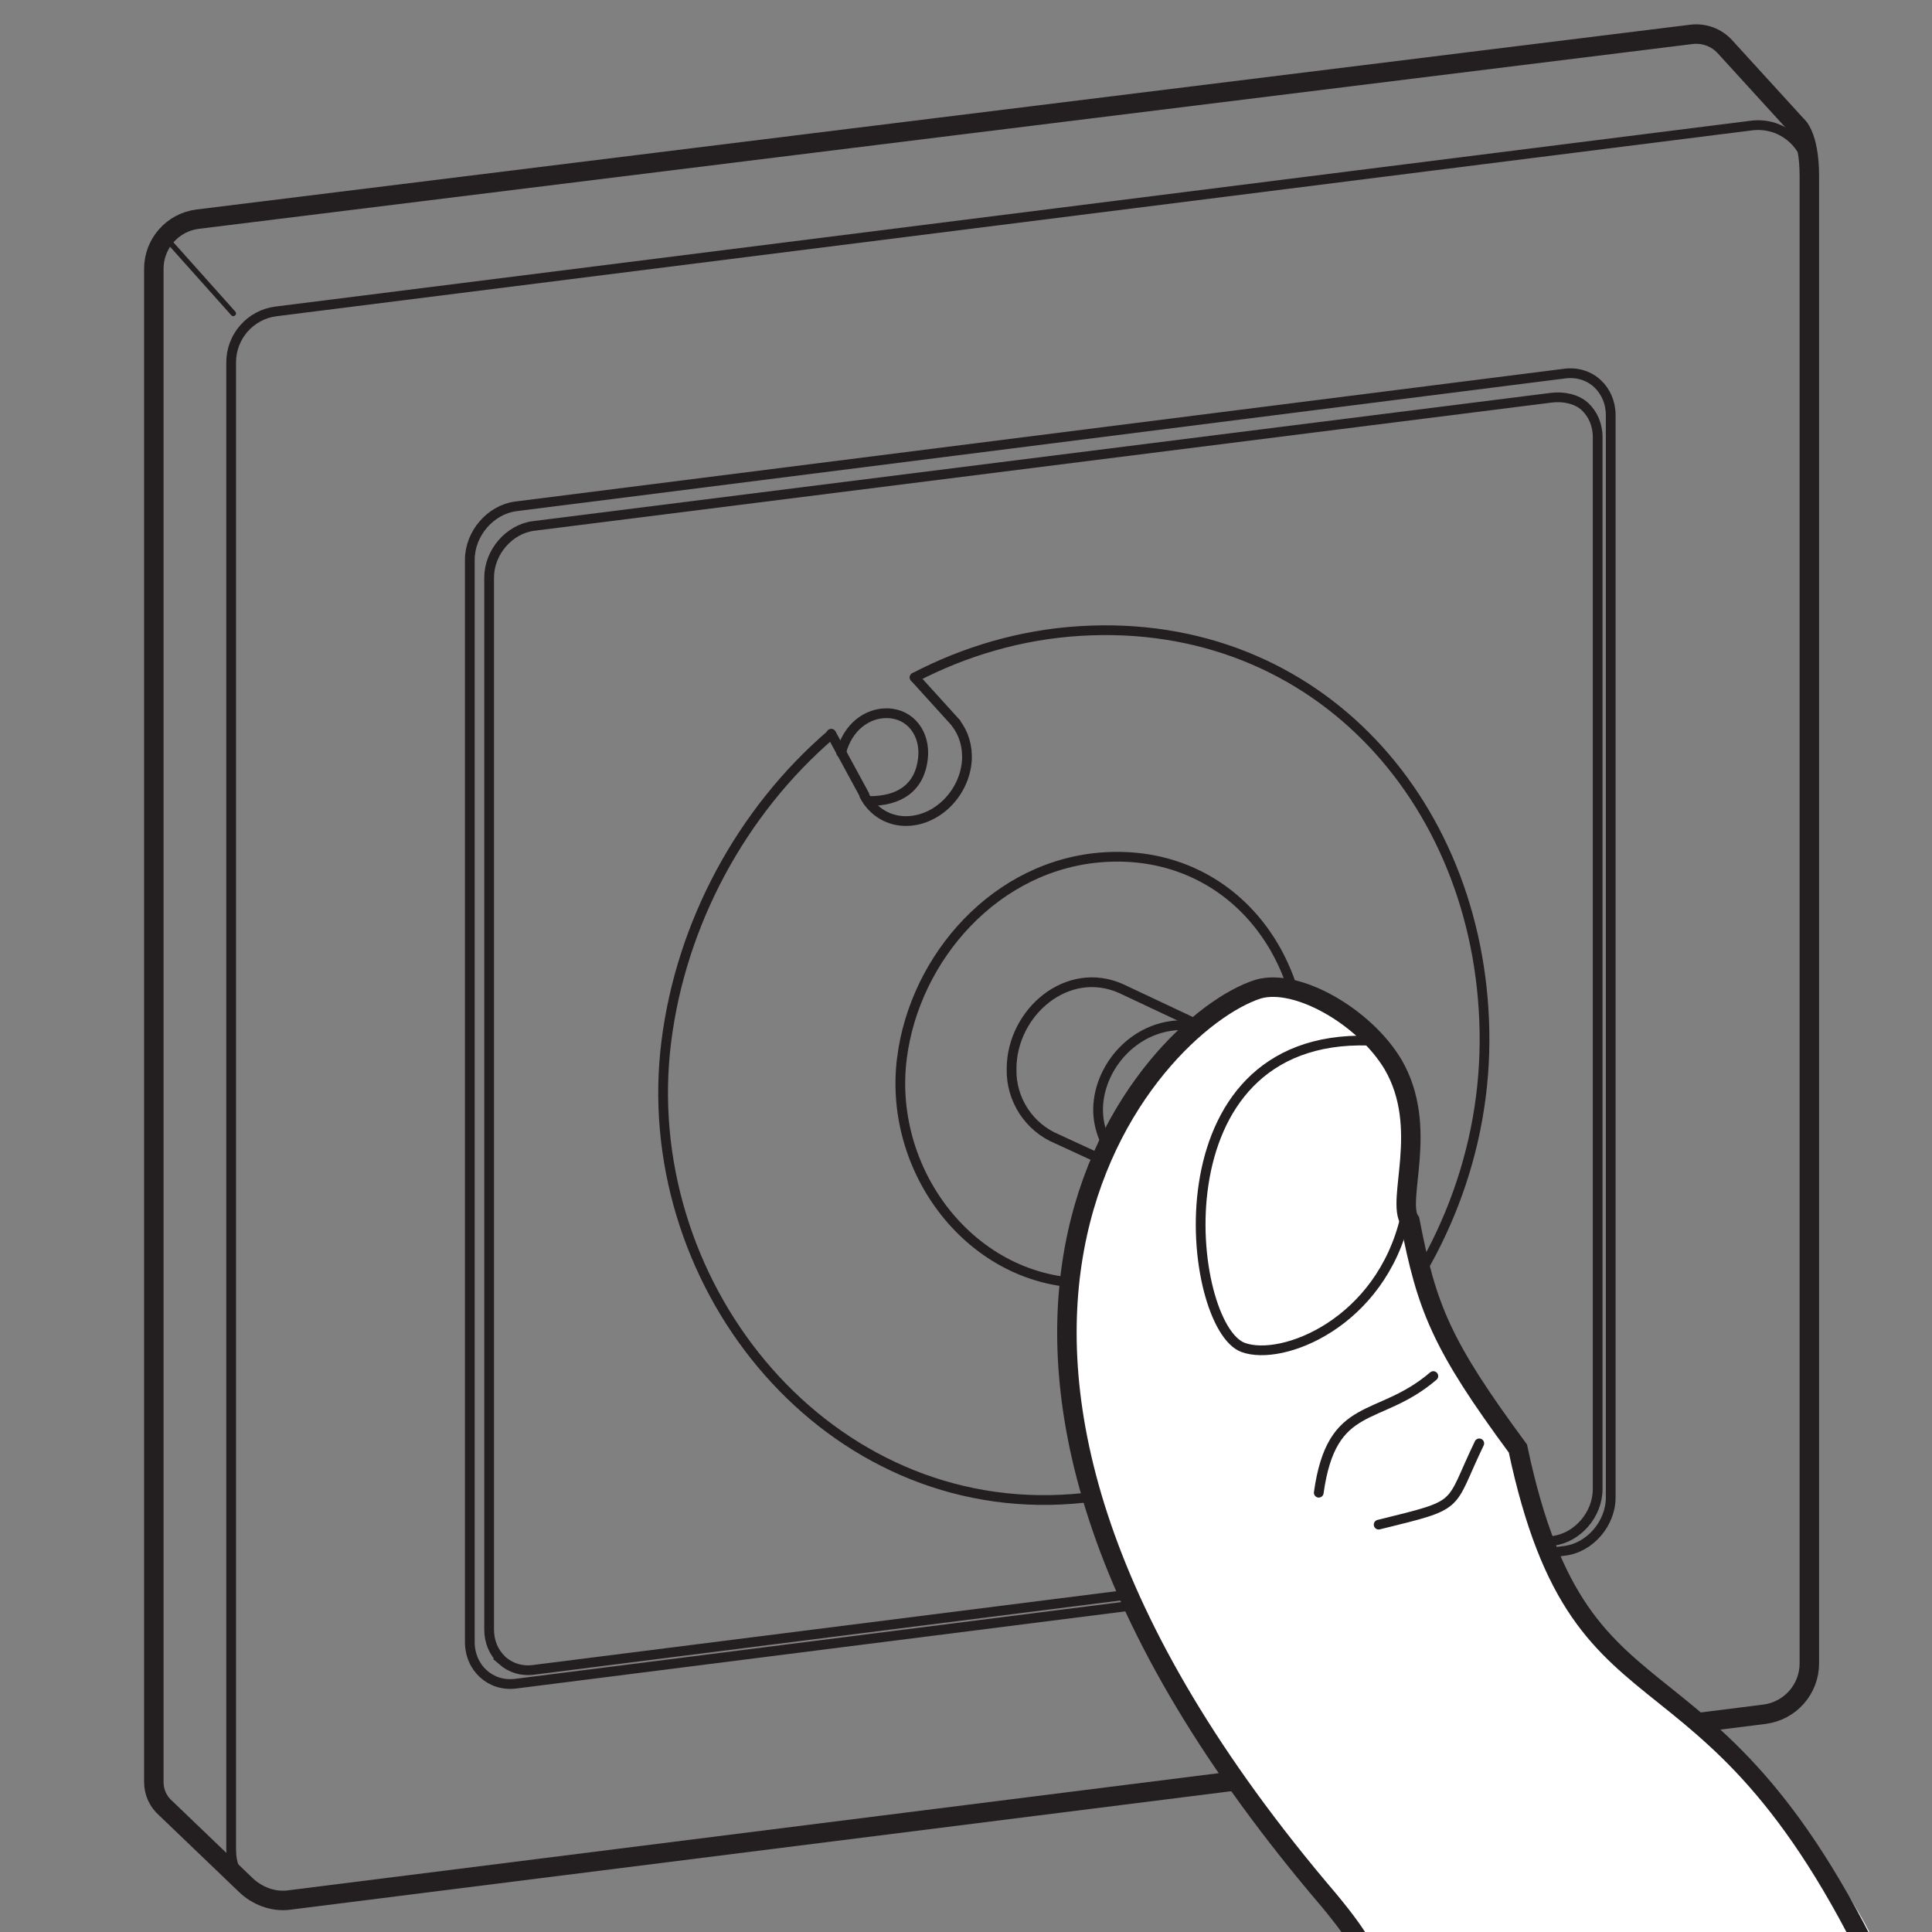 <svg version="1.1" viewBox="0 0 512 512" xmlns="http://www.w3.org/2000/svg">
 <rect x="0" y="0" width="512" height="512" fill="#808080" stroke="none"/>
 <style type="text/css">
  @keyframes blink {
   0%,25% {
    fill: #FF450000;
   }
   50%, 75% {
    fill: #FF4500FF;
   }
  }
  
  #LED {
   animation: blink 1s infinite;
  }
 </style>
 <g fill="none" stroke="#231f20">
  <g stroke-linecap="round" stroke-linejoin="round">
   <g stroke-miterlimit="10">
    <path d="m65.087 499.5-21.131-20.265c-2.022-1.733-3.188-4.272-3.188-6.934v-401.08c0-6.665 4.973-12.299 11.577-13.135l395.92-48.98c3.312-0.402 6.614 0.815 8.853 3.271l19.047 20.874s3.333 2.487 3.333 13.455v394.1c0 6.841-5.097 12.629-11.897 13.486l-391.07 49.248c-4.303 0.547-8.605-1.259-11.443-4.045z" stroke-width="5.159"/>
    <path d="m45.578 64.874 16.241 18.181" stroke-width="1.444"/>
    <path d="m479.5 46.74c0-8.172-7.171-14.497-15.291-13.475l-391.07 49.259c-6.779 0.856-11.876 6.645-11.876 13.486v394.09c0 3.838 1.3 6.985 3.828 9.431" stroke-width="2.579"/>
   </g>
   <path d="m136.71 134.19 277.95-35.185c3.436-0.444 6.573 0.629 8.801 2.776 2.084 2.002 3.395 4.901 3.395 8.255v286.81c0 6.882-5.489 13.3-12.196 14.136l-277.95 35.205c-3.364 0.433-6.387-0.598-8.605-2.611-2.198-1.971-3.601-4.963-3.601-8.43v-286.79c0-6.975 5.5-13.3 12.206-14.167z" stroke-miterlimit="2.613" stroke-width="2.579"/>
  </g>
  <path d="m133.18 440.13c2.146 1.857 5.046 2.837 8.244 2.394l270.14-34.184c6.531-0.825 11.835-6.996 11.835-13.733v-278.72c0-3.405-1.31-6.253-3.457-8.223-2.167-1.929-5.623-2.693-8.874-2.26l-269.64 33.978c-6.48 0.805-11.804 6.954-11.804 13.682v278.77c0 3.26 1.238 6.067 3.25 7.986 0.114 0.103 0.206 0.196 0.31 0.31z" stroke-width="2.579"/>
  <g stroke-linecap="round" stroke-width="2.579">
   <path d="m242.39 179.53c13.207-6.893 28.117-11.35 43.831-12.31 63.477-3.88 107.39 46.865 107.19 108.7-0.217 63.941-51.859 118.52-112.05 121.49-64.406 3.157-112.75-58.493-104.77-121.49 3.931-31.088 19.77-60.763 43.697-81.317"/>
   <path id="LED" d="m229.99 212.28c8.605 0.155 13.754-3.756 14.6-11.236 0.743-6.5-3.199-11.856-9.358-12.031-5.355-0.144-10.566 3.601-12.32 10.452" stroke-linejoin="round"/>
   <path d="m229.05 210.82c2.208 4.261 6.573 7.047 11.783 6.748 7.914-0.433 14.806-7.604 15.395-16.014 0.248-3.787-0.887-7.295-2.858-9.833" stroke-linejoin="round"/>
   <path d="m239.02 280.43c3.374-26.714 25.021-51.529 53.737-53.283 31.119-1.909 52.643 22.968 52.54 53.283-0.103 31.346-25.414 58.091-54.923 59.556-31.573 1.527-55.264-28.674-51.353-59.556z"/>
   <path d="m321.97 273.7-24.753-11.659c-14.373-6.521-29.138 6.325-29.138 21.183v0.01c-0.206 8.131 4.633 15.56 12.144 18.645l22.05 10.174"/>
   <path d="m291.17 291.55c1.31-9.957 9.74-19.181 20.915-19.842 12.113-0.691 20.481 8.554 20.45 19.842-0.041 11.67-9.895 21.647-21.379 22.184-12.279 0.568-21.513-10.679-19.986-22.184z"/>
   <path d="m220.28 194.44 8.76 16.127"/>
   <path d="m242.39 179.53 10.978 12.103"/>
  </g>
 </g>
 <path d="m362.6 519.39c-66.428-82.504-74.951-128.58-76.241-134.44-16.406-74.239 27.333-116.49 47.051-122.74 10.205-3.044 28.179 7.212 35.773 19.924 9.792 16.808 0.681 36.051 4.457 41.468 4.478 23.082 8.347 32.853 28.633 60.299 1.981 9.441 4.199 17.221 6.676 23.835l1.971 0.65c8.574 42.346 82.173 68.781 91.707 125.37" fill="#fff" stroke-width="10.318"/>
 <g fill="none" stroke="#231f20" stroke-linecap="round" stroke-miterlimit="2.613">
  <path d="m502.61 533.72c-47.453-108.06-82.813-66.934-100.35-149.85-20.285-27.477-24.155-37.217-28.612-60.309-3.807-5.448 5.314-24.65-4.478-41.479-7.594-12.691-25.548-22.968-35.773-19.945-28.509 9.101-107.48 93.503 18.769 241.43 18.655 22.514 6.088 16.416 12.31 35.37" stroke-width="5.159"/>
  <g stroke-width="2.579">
   <path d="m372.42 322.55c-6.5 28.076-32.636 38.342-42.975 34.535-14.961-5.479-24.021-83.02 33.266-81.307"/>
   <path d="m392.02 382.51c-8.378 17.376-3.993 15.941-26.662 21.534"/>
   <path d="m379.85 364.67c-14.621 12.495-26.879 6.005-30.366 30.913"/>
  </g>
 </g>
</svg>
